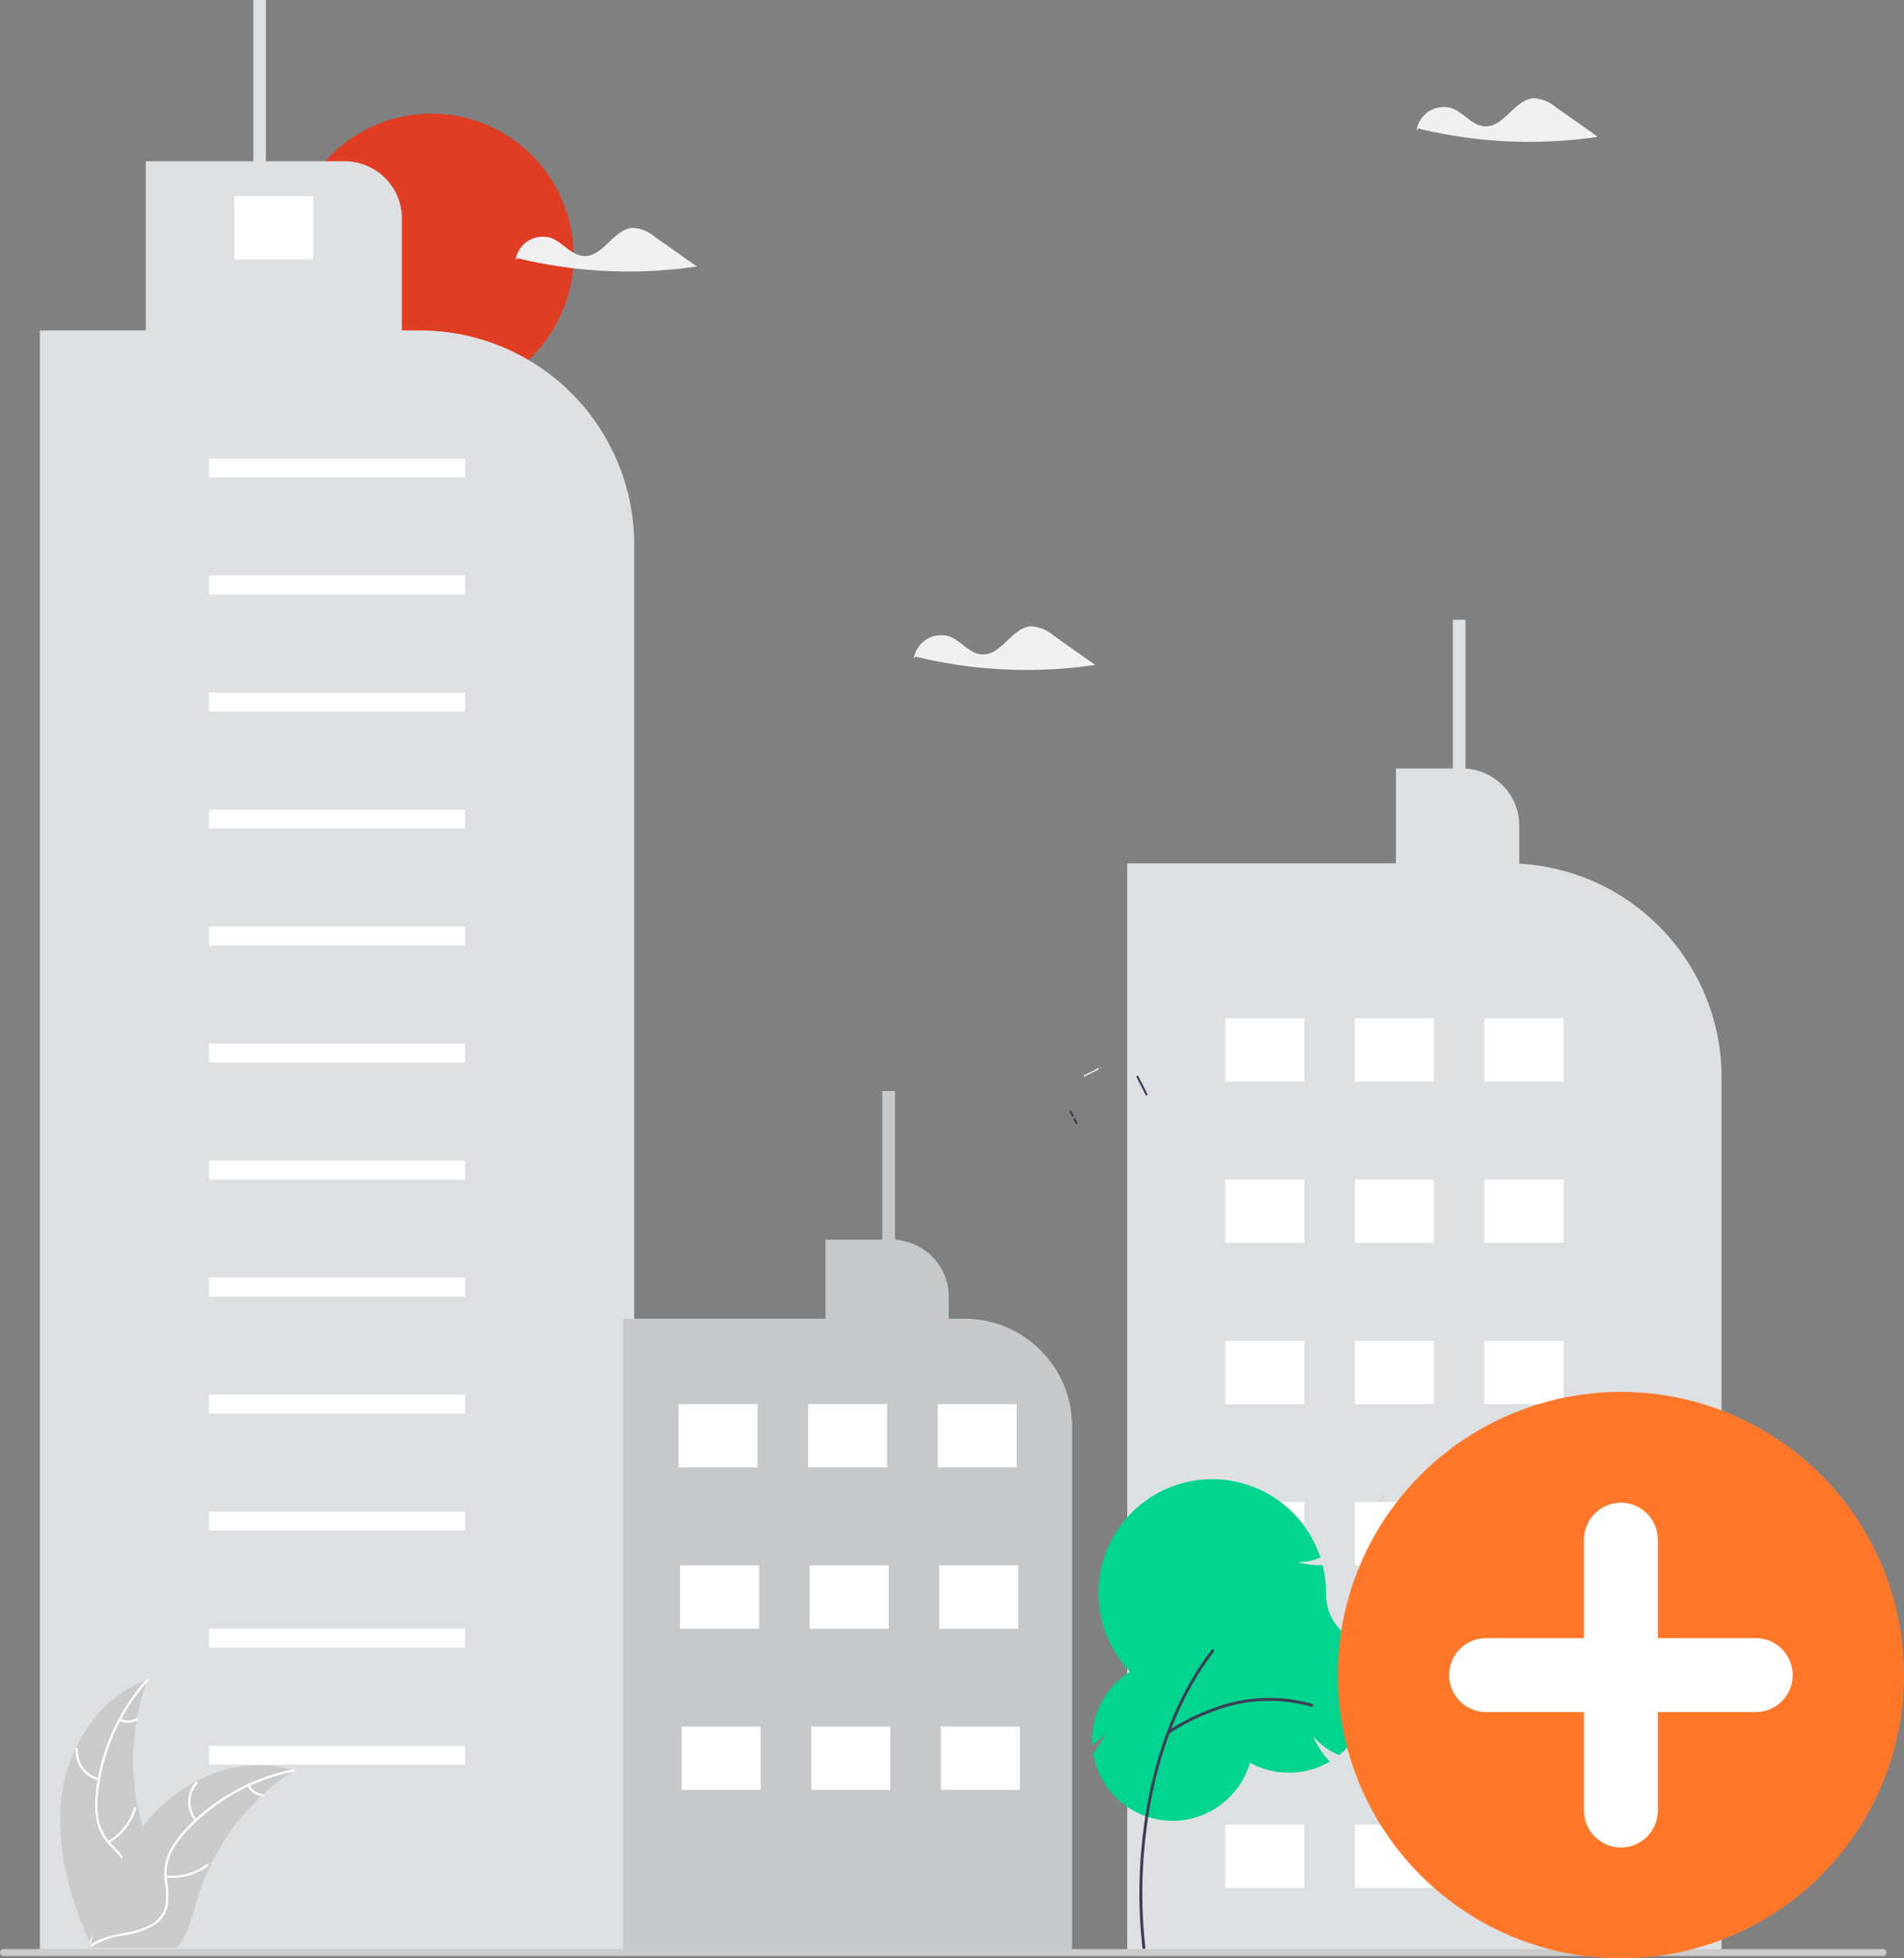 <svg xmlns="http://www.w3.org/2000/svg" xmlns:xlink="http://www.w3.org/1999/xlink" width="244" height="250.875" xmlns:v="https://vecta.io/nano"><rect width="100%" height="100%" fill="#808080" stroke="none"/><path d="M194.695 110.642v-4.881a7.31 7.31 0 0 0-6.887-7.294V79.404h-1.62v19.041h-7.292v12.154H144.46v139.767h76.163V138.043c-.001-14.566-11.382-26.594-25.926-27.4z" fill="#dde0e3"/><g fill="#fff"><use xlink:href="#B"/><use xlink:href="#B" x="16.61"/><use xlink:href="#B" x="33.22"/><use xlink:href="#B" y="20.661"/><use xlink:href="#B" x="16.61" y="20.661"/><use xlink:href="#B" x="33.22" y="20.661"/><use xlink:href="#B" y="41.322"/><use xlink:href="#B" x="16.61" y="41.322"/><use xlink:href="#B" x="33.22" y="41.322"/><use xlink:href="#B" y="61.984"/><use xlink:href="#B" x="16.61" y="61.984"/><use xlink:href="#B" x="33.22" y="61.984"/><use xlink:href="#B" y="82.645"/><use xlink:href="#B" x="16.61" y="82.645"/><use xlink:href="#B" x="33.22" y="82.645"/><use xlink:href="#B" y="103.306"/><use xlink:href="#B" x="16.61" y="103.306"/><use xlink:href="#B" x="33.22" y="103.306"/></g><path d="M150.267 233.254a10.32 10.32 0 0 1-10.179-8.621v-.021l.013-.016c.66-.791 1.194-1.679 1.582-2.633a6.71 6.71 0 0 1-1.651 1.51l-.065.043v-.078l-.012-.5a10.26 10.26 0 0 1 4.867-8.762c-4.144-4.325-5.224-10.744-2.721-16.186s8.078-8.801 14.059-8.47 11.151 4.285 13.037 9.971l.013.039-.038.016a7.17 7.17 0 0 1-2.781.586 9.96 9.96 0 0 0 3.065.371h.036l.009.035a14.64 14.64 0 0 1 .435 3.545q0 .065 0 .129c-.006 1.879.788 3.672 2.184 4.931a10.32 10.32 0 0 1-.481 15.676l-.021.017-.025-.011a8.3 8.3 0 0 1-3.312-2.414 10.12 10.12 0 0 0 2.1 3.211l.039.04-.049.028c-3.137 1.828-7.003 1.873-10.183.121a10.36 10.36 0 0 1-9.914 7.448z" fill="#00d48e"/><g fill="#3f3d56"><path d="M146.59 249.69c-.093 0-.172-.069-.185-.161a62.77 62.77 0 0 1-.087-13.161c.647-6.907 2.725-16.855 8.951-25.025.063-.083.181-.099.263-.036s.099.181.037.263c-6.172 8.1-8.233 17.974-8.876 24.832a62.35 62.35 0 0 0 .085 13.074c.008.054-.009.108-.044.149s-.087.065-.142.065z"/><path d="M149.702 222.147c-.081-.001-.152-.053-.177-.13s.002-.161.067-.209c1.773-1.199 3.687-2.173 5.7-2.9 4.101-1.617 8.621-1.838 12.861-.629.099.031.153.137.121.235s-.137.153-.235.122c-4.16-1.183-8.595-.964-12.618.624-1.982.715-3.868 1.674-5.613 2.855-.031.021-.068.032-.106.032z"/></g><circle cx="55.277" cy="32.79" r="18.231" fill="#df3d24"/><path d="M53.83 42.335H51.5V27.977a7.32 7.32 0 0 0-7.316-7.316h-10.1V0h-1.621v20.661H18.685v21.674H5.113v207.829h76.163V69.78c0-7.279-2.892-14.26-8.039-19.407s-12.128-8.038-19.407-8.038z" fill="#dde0e3"/><path d="M123.597 168.937h-2.011v-2.812a7.31 7.31 0 0 0-6.887-7.295v-19.062h-1.624v19.041h-7.292v10.128H79.858v81.43h57.528v-67.642c-.001-7.615-6.173-13.787-13.788-13.788z" fill="#c6c9cb"/><g fill="#fff"><use xlink:href="#C"/><use xlink:href="#C" y="14.989"/><use xlink:href="#C" y="29.979"/><use xlink:href="#C" y="44.969"/><use xlink:href="#C" y="59.958"/><use xlink:href="#C" y="74.948"/><use xlink:href="#C" y="89.937"/><use xlink:href="#C" y="104.927"/><use xlink:href="#C" y="119.916"/><use xlink:href="#C" y="134.906"/><use xlink:href="#C" y="149.896"/><use xlink:href="#C" y="164.885"/><path d="M86.948 179.875h10.128v8.102H86.948z"/><use xlink:href="#B" x="-53.461" y="49.425"/><use xlink:href="#B" x="-36.851" y="49.425"/><path d="M87.151 200.536h10.128v8.102H87.151z"/><use xlink:href="#B" x="-53.258" y="70.086"/><use xlink:href="#B" x="-36.648" y="70.086"/><path d="M87.353 221.197h10.128v8.102H87.353z"/><use xlink:href="#B" x="-53.056" y="90.747"/><use xlink:href="#B" x="-36.446" y="90.747"/><path d="M30.028 25.118h10.128v8.102H30.028z"/></g><path d="M7.895 230.191c.805-6.473 4.817-12.851 10.99-14.958-2.435 6.663-2.435 13.972 0 20.635.949 2.566 2.271 5.321 1.379 7.908a6.72 6.72 0 0 1-3.432 3.61c-1.552.706-3.187 1.21-4.867 1.5l-.327.271c-2.641-5.969-4.548-12.493-3.743-18.966z" fill="#cacaca"/><g fill="#fff"><path d="M18.947 215.355a25.69 25.69 0 0 0-6.386 14.458c-.14 1.154-.098 2.323.126 3.464.254 1.104.799 2.12 1.578 2.943a13.13 13.13 0 0 1 2.038 2.439c.513.982.582 2.136.19 3.172a10.1 10.1 0 0 1-2.237 3.336 9.91 9.91 0 0 0-2.484 3.709c-.052.178-.324.087-.273-.09.74-2.554 3.219-4 4.4-6.3.617-1.048.716-2.322.266-3.452a10.19 10.19 0 0 0-2.022-2.516 6.77 6.77 0 0 1-1.65-2.82 10.23 10.23 0 0 1-.259-3.446c.206-2.604.82-5.16 1.82-7.574 1.126-2.761 2.715-5.309 4.7-7.534.123-.138.312.079.19.216z"/><path d="M12.638 228.073c-1.835-.445-3.077-2.154-2.934-4.037.009-.075.074-.131.15-.127s.136.065.137.141a3.57 3.57 0 0 0 2.737 3.75c.178.042.089.315-.09.273zm1.213 7.797a7.43 7.43 0 0 0 3.317-4.278c.052-.178.325-.087.273.09-.553 1.864-1.789 3.452-3.461 4.445-.159.095-.288-.163-.129-.257z"/><use xlink:href="#D"/></g><path d="M37.703 226.797l-.291.192a28.74 28.74 0 0 0-3.674 2.868l-.267.245a30.29 30.29 0 0 0-6.578 9c-.642 1.347-1.181 2.74-1.611 4.169-.595 1.973-1.082 4.159-2.259 5.773a5.05 5.05 0 0 1-.393.485H11.995l-.073-.034-.425.019.053-.228.032-.131s.015-.058.019-.085c0-.01 0-.019.007-.027 0-.027.012-.051.017-.075q.16-.651.33-1.3a43.25 43.25 0 0 1 3.64-9.555l.15-.272a28.06 28.06 0 0 1 2.521-3.824c.518-.657 1.07-1.288 1.652-1.89 1.508-1.552 3.25-2.857 5.163-3.868 3.74-2.111 8.159-2.67 12.307-1.555a3.27 3.27 0 0 1 .315.093z" fill="#cacaca"/><g fill="#fff"><path d="M37.683 226.93a25.69 25.69 0 0 0-13.8 7.7c-.807.837-1.477 1.796-1.985 2.841-.462 1.035-.639 2.174-.512 3.3a13.13 13.13 0 0 1 .159 3.175c-.182 1.093-.821 2.056-1.758 2.647a10.1 10.1 0 0 1-3.804 1.32 9.91 9.91 0 0 0-4.217 1.466c-.148.111-.312-.126-.164-.236 2.129-1.593 4.981-1.259 7.31-2.384 1.125-.466 1.971-1.426 2.291-2.6a10.19 10.19 0 0 0-.1-3.226 6.77 6.77 0 0 1 .38-3.245 10.23 10.23 0 0 1 1.868-2.907c1.733-1.955 3.762-3.626 6.013-4.951 2.561-1.527 5.365-2.604 8.289-3.185.181-.036.2.251.022.287z"/><path d="M24.985 233.286c-1.197-1.46-1.16-3.573.088-4.99.123-.138.344.046.221.184a3.57 3.57 0 0 0-.073 4.642c.118.142-.119.305-.236.164zm-3.726 6.957a7.43 7.43 0 0 0 5.225-1.419c.149-.11.312.126.164.236-1.564 1.156-3.507 1.679-5.44 1.465-.184-.021-.132-.3.051-.283zm10.719-11.564a2.18 2.18 0 0 0 1.714 1.161c.184.018.132.3-.051.283-.806-.085-1.518-.565-1.9-1.28-.042-.066-.027-.153.036-.2.031-.022.07-.031.108-.024s.071.028.093.06z"/></g><path d="M201.139 230.191c.8-6.473 4.817-12.851 10.99-14.958-2.435 6.663-2.435 13.972 0 20.635.949 2.566 2.271 5.321 1.379 7.908a6.72 6.72 0 0 1-3.432 3.61c-1.552.706-3.187 1.21-4.867 1.5l-.328.271c-2.64-5.969-4.547-12.493-3.742-18.966z" fill="#cacaca"/><g fill="#fff"><path d="M212.19 215.355a25.69 25.69 0 0 0-6.386 14.458 11.06 11.06 0 0 0 .126 3.464c.254 1.104.799 2.12 1.578 2.943a13.13 13.13 0 0 1 2.038 2.439c.513.982.582 2.136.19 3.172a10.1 10.1 0 0 1-2.237 3.336 9.91 9.91 0 0 0-2.484 3.709c-.052.178-.325.087-.273-.09.74-2.554 3.219-4 4.4-6.3.617-1.048.716-2.322.266-3.452a10.19 10.19 0 0 0-2.022-2.516 6.77 6.77 0 0 1-1.65-2.82c-.281-1.126-.369-2.291-.259-3.446a24.92 24.92 0 0 1 1.82-7.574c1.126-2.761 2.715-5.309 4.7-7.534.123-.138.312.079.19.216z"/><path d="M205.881 228.073c-1.835-.445-3.077-2.154-2.934-4.037.009-.075.074-.131.15-.127s.136.065.137.141a3.57 3.57 0 0 0 2.737 3.75c.18.043.089.316-.09.273zm1.214 7.797a7.43 7.43 0 0 0 3.317-4.278c.052-.178.325-.087.273.09-.553 1.864-1.789 3.452-3.461 4.445-.159.094-.288-.163-.129-.257z"/><use xlink:href="#D" x="193.244"/></g><path d="M230.947 226.797l-.291.192c-1.3.855-2.529 1.814-3.674 2.868l-.267.245a30.29 30.29 0 0 0-6.578 9 29.41 29.41 0 0 0-1.611 4.169c-.595 1.973-1.082 4.159-2.259 5.773a5.04 5.04 0 0 1-.393.485h-10.635l-.073-.034-.425.019.053-.228.032-.131s.015-.058.019-.085c0-.01 0-.019.007-.027 0-.027.012-.051.017-.075q.16-.651.33-1.3c.831-3.318 2.053-6.525 3.64-9.555l.15-.272a28.07 28.07 0 0 1 2.521-3.824 24.84 24.84 0 0 1 1.652-1.89c1.508-1.552 3.25-2.857 5.163-3.868 3.74-2.111 8.159-2.67 12.307-1.555a3.27 3.27 0 0 1 .315.093z" fill="#cacaca"/><g fill="#fff"><path d="M230.927 226.93a25.69 25.69 0 0 0-13.8 7.7c-.807.837-1.477 1.796-1.985 2.841-.462 1.035-.639 2.174-.512 3.3a13.13 13.13 0 0 1 .159 3.175c-.182 1.093-.821 2.056-1.758 2.647a10.1 10.1 0 0 1-3.804 1.32 9.91 9.91 0 0 0-4.217 1.466c-.148.111-.312-.126-.164-.236 2.129-1.593 4.981-1.259 7.31-2.384 1.125-.466 1.971-1.426 2.291-2.6a10.19 10.19 0 0 0-.1-3.226 6.77 6.77 0 0 1 .38-3.245 10.23 10.23 0 0 1 1.868-2.907 24.92 24.92 0 0 1 6.013-4.951c2.561-1.527 5.365-2.604 8.289-3.185.181-.036.2.251.022.287z"/><path d="M218.229 233.286c-1.197-1.46-1.16-3.573.088-4.99.123-.138.344.046.221.184a3.57 3.57 0 0 0-.073 4.642c.118.143-.119.306-.236.164zm-3.726 6.957a7.43 7.43 0 0 0 5.224-1.419c.149-.11.312.126.164.236-1.564 1.156-3.507 1.679-5.44 1.465-.184-.02-.131-.303.052-.282zm10.719-11.564a2.18 2.18 0 0 0 1.714 1.161c.184.018.132.3-.051.283-.806-.085-1.518-.565-1.9-1.28-.042-.066-.027-.153.036-.2s.154-.029.2.036z"/></g><g fill="#f0f0f0"><use xlink:href="#E"/><use xlink:href="#E" x="115.46" y="-16.61"/><use xlink:href="#E" x="51.045" y="51.046"/></g><path d="M177.315 191.845c.044-.028.071-.075.073-.127l-.063.056c-.002.024-.005.048-.01.071z" fill="#2f2e41"/><path d="M241.308 250.577H.443c-.158 0-.305-.084-.384-.221s-.079-.306 0-.443.225-.222.384-.221h240.865c.245 0 .443.198.443.443s-.198.443-.443.443z" fill="#cacaca"/><g fill="#fff"><path d="M140.775 136.985l-1.806.925c-.035.013-.073-.003-.09-.035s-.006-.073.024-.094l1.806-.925c.036-.018.079-.004.097.032s.004.079-.032.097z"/><circle cx="141.025" cy="136.775" r=".058"/></g><g fill="#3f3d56"><path d="M146.986 140.318c-.064.033-.143.007-.176-.057l-1.163-2.271a.13.13 0 0 1 .122-.19.13.13 0 0 1 .11.071l1.163 2.271c.033.064.007.143-.057.176z"/><use xlink:href="#F"/><use xlink:href="#F" x="0.489" y="0.955"/></g><circle cx="207.718" cy="214.593" r="36.282" fill="#ff7829"/><path d="M225.071 209.86h-12.62v-12.62c0-2.614-2.119-4.732-4.732-4.732s-4.732 2.119-4.732 4.732v12.62h-12.62c-2.587.038-4.664 2.145-4.664 4.732s2.077 4.695 4.664 4.733h12.62v12.62c0 2.614 2.119 4.732 4.733 4.732s4.732-2.119 4.732-4.732v-12.62h12.62c2.587-.038 4.664-2.145 4.664-4.733s-2.077-4.695-4.664-4.733z" fill="#fff"/><defs ><path id="B" d="M157.019 130.45h10.128v8.102h-10.128z"/><path id="C" d="M26.787 58.743h32.815v2.431H26.787z"/><path id="D" d="M15.447 220.185a2.18 2.18 0 0 0 2.067-.1c.158-.1.286.161.129.257-.695.417-1.552.462-2.287.121-.073-.027-.113-.107-.091-.182s.107-.116.182-.091z"/><path id="E" d="M83.988 30.389a4.92 4.92 0 0 0-2.808-1.2c-2.506.06-3.858 3.735-6.362 3.605-1.6-.082-2.657-1.7-4.144-2.293-.985-.325-2.064-.202-2.951.337s-1.493 1.439-1.659 2.463l.249-.228a60.02 60.02 0 0 0 22.993 1.062z"/><path id="F" d="M137.534 143.043c-.064.033-.143.007-.176-.057l-.264-.516a.13.13 0 0 1 .122-.19.13.13 0 0 1 .11.071l.264.516c.033.064.008.143-.056.176z"/></defs></svg>